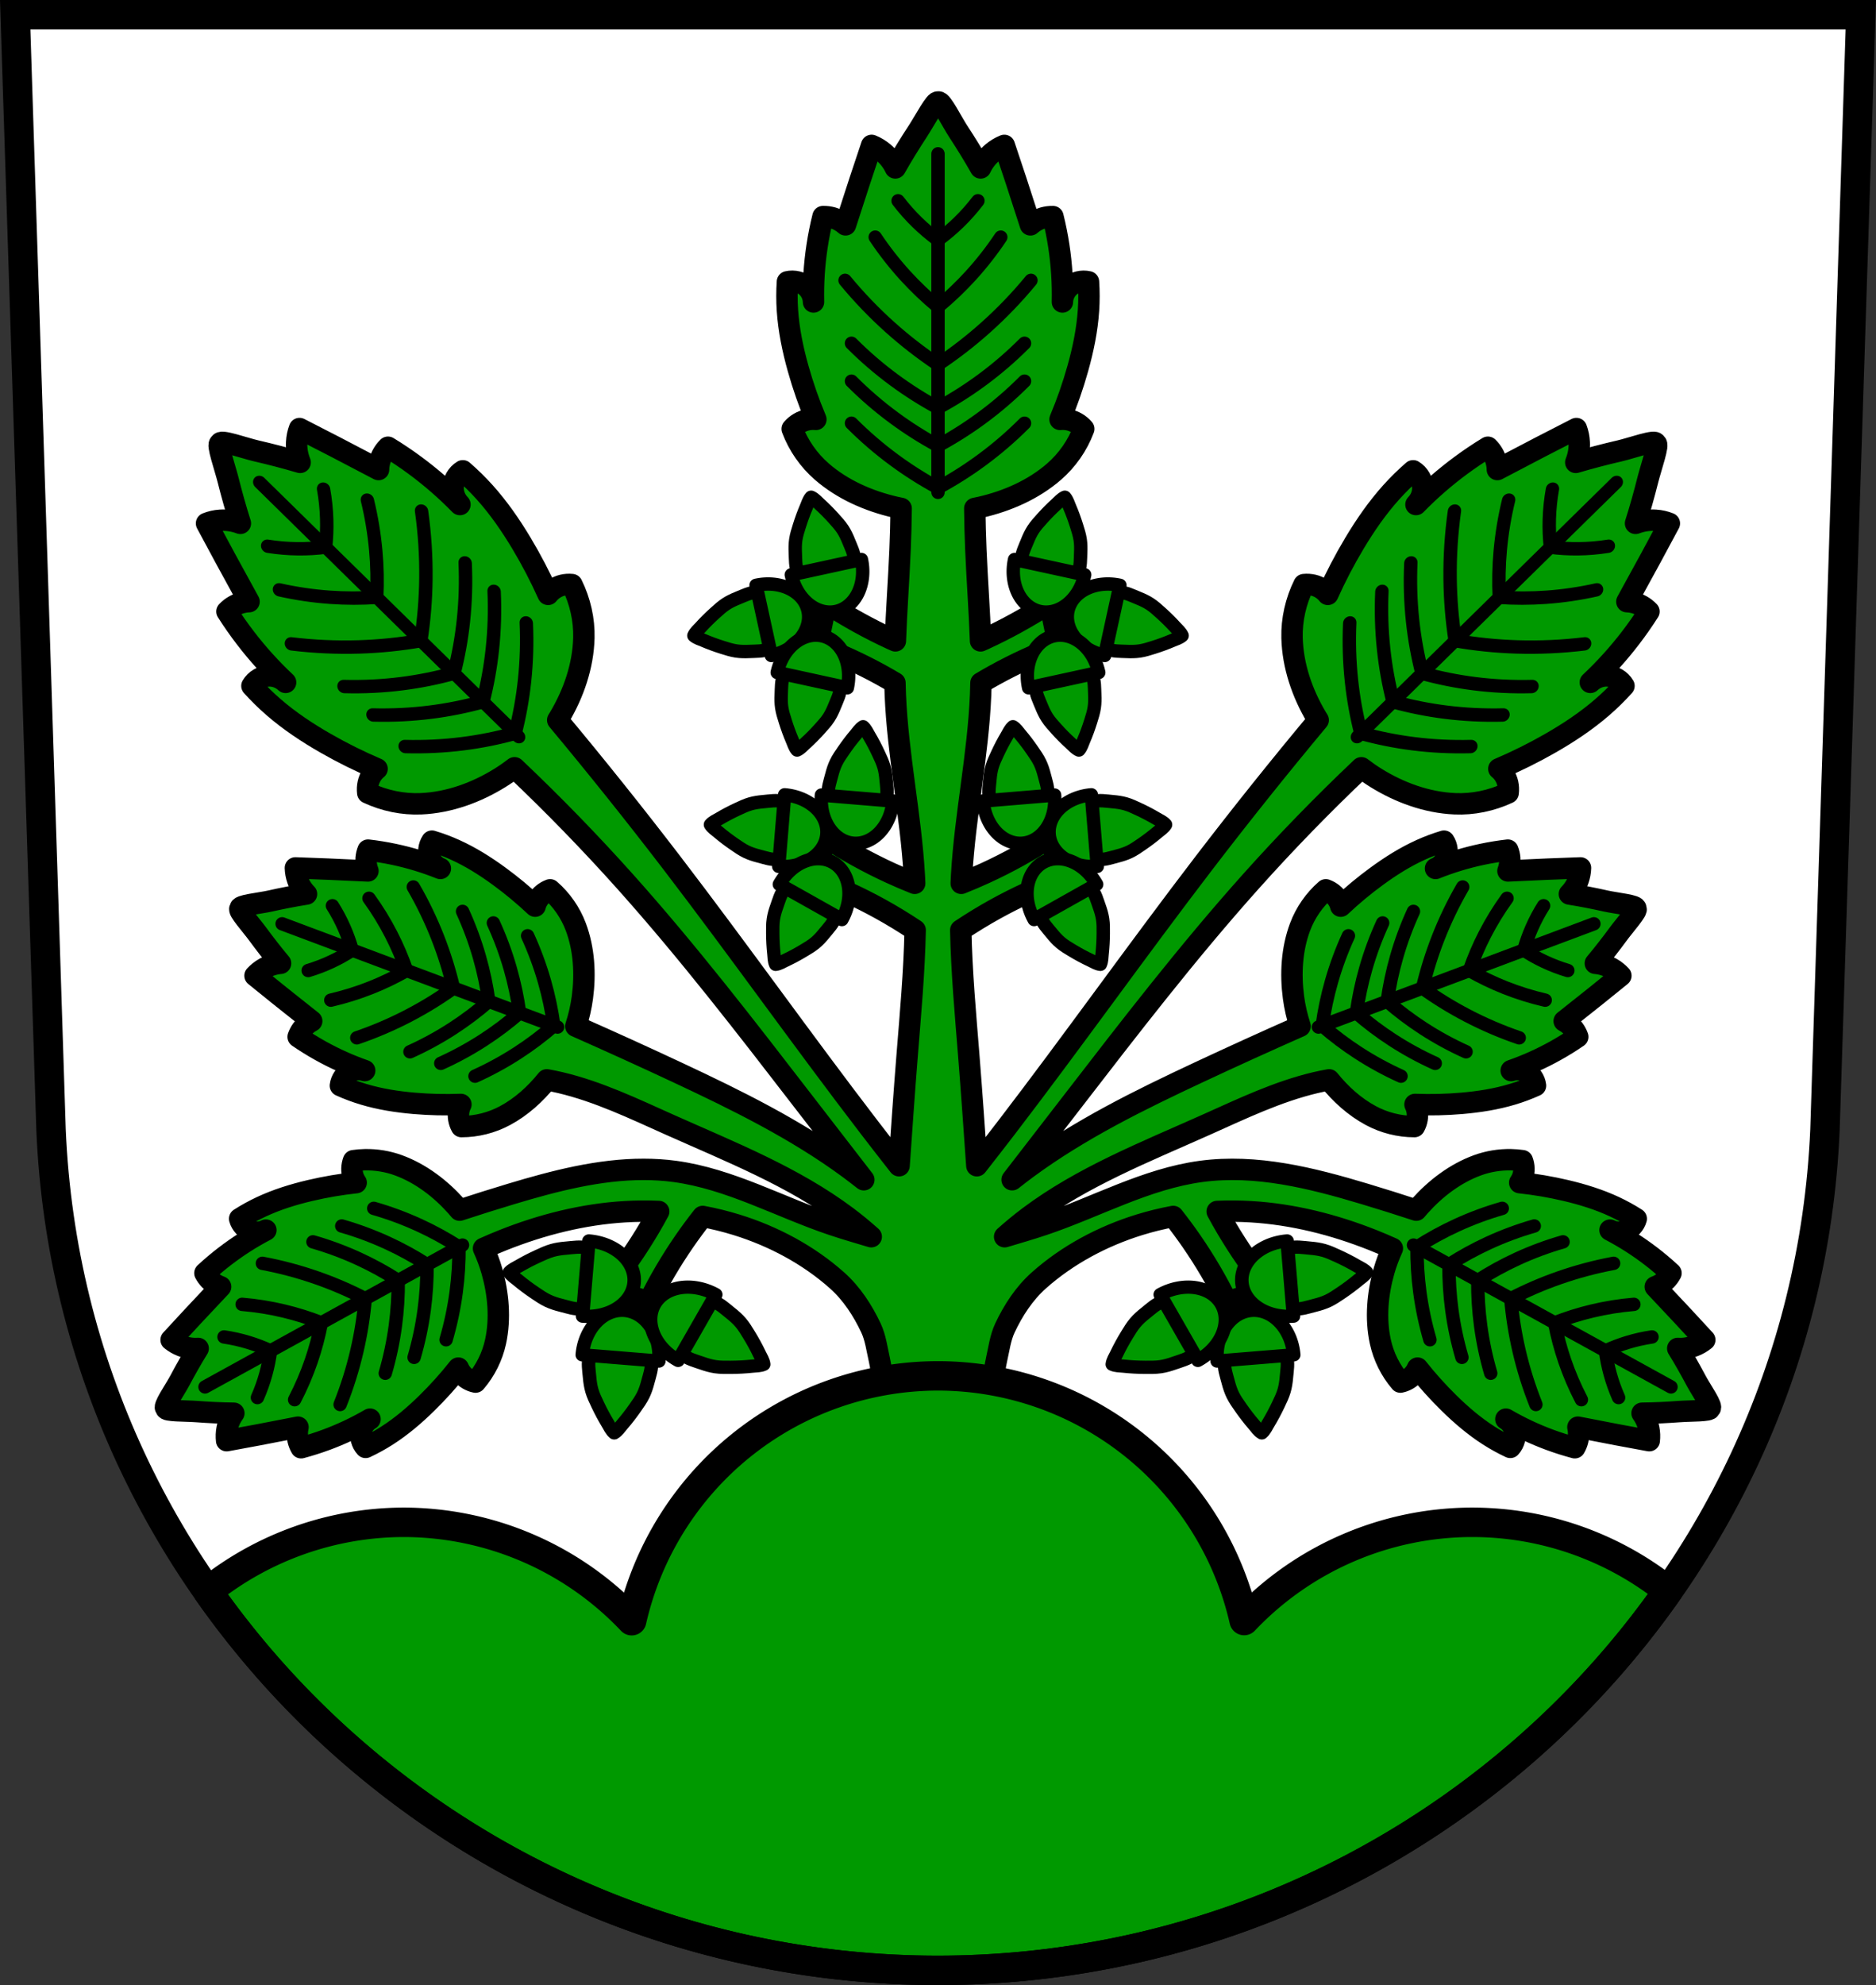 <svg xmlns="http://www.w3.org/2000/svg" width="701.33" height="741.77" viewBox="0 0 701.334 741.769" xmlns:xlink="http://www.w3.org/1999/xlink"><rect x="0" y="0" width="701.334" height="741.769" fill="#333333" stroke="none"/><defs><path id="0" d="m-441.84 178.4c-5.73-3.091-11.241-6.587-16.48-10.452-5.623-4.148-10.932-8.722-15.866-13.669" stroke="#000" fill-rule="evenodd" fill="none" stroke-linecap="round"/><path id="1" d="m-441.84 148.53c-5.73-3.091-11.241-6.587-16.48-10.452-5.623-4.148-10.932-8.722-15.866-13.669" stroke="#000" fill-rule="evenodd" fill="none" stroke-linecap="round"/><path id="2" d="m-441.84 110.78c-4.357-3.604-8.46-7.515-12.268-11.695-4.088-4.487-7.837-9.284-11.204-14.336" stroke="#000" fill-rule="evenodd" fill="none" stroke-linecap="round"/><path id="3" d="m-443.04 61.53v126.49" stroke="#000" fill-rule="evenodd" fill="none" stroke-linecap="round"/><path id="4" d="m-443.04 170.6c-5.73-3.091-11.241-6.587-16.48-10.452-5.623-4.148-10.932-8.722-15.866-13.669" stroke="#000" fill-rule="evenodd" fill="none" stroke-linecap="round"/><path id="5" d="m-443.04 140.23c-6.283-4.197-12.27-8.837-17.901-13.875-6.05-5.412-11.687-11.282-16.85-17.545" stroke="#000" fill-rule="evenodd" fill="none" stroke-linecap="round"/><path id="6" d="m-443.04 93.71c-2.731-1.997-5.323-4.184-7.75-6.542-2.59-2.515-4.992-5.223-7.181-8.094" stroke="#000" fill-rule="evenodd" fill="none" stroke-linecap="round"/><path id="7" d="m-443.04 156.44c-5.73-3.091-11.241-6.587-16.48-10.452-5.623-4.148-10.932-8.722-15.866-13.669" stroke="#000" fill-rule="evenodd" fill="none" stroke-linecap="round"/><use id="8" stroke="#000" stroke-width="5.762" xlink:href="#F"/><path id="9" d="m-443.04 118.69c-4.357-3.604-8.46-7.515-12.268-11.695-4.088-4.487-7.837-9.284-11.204-14.336" stroke="#000" stroke-width="5.762" fill-rule="evenodd" fill="none" stroke-linecap="round"/><path id="A" d="m-441.84 132.32c-6.283-4.197-12.27-8.837-17.901-13.875-6.05-5.412-11.687-11.282-16.85-17.545" stroke="#000" fill-rule="evenodd" fill="none" stroke-linecap="round"/><use id="B" stroke="#000" xlink:href="#G"/><path id="C" d="m-441.84 85.79c-2.731-1.997-5.323-4.184-7.75-6.542-2.59-2.515-4.992-5.223-7.181-8.094" stroke="#000" stroke-width="5.762" fill-rule="evenodd" fill="none" stroke-linecap="round"/><path id="D" d="m1371.382 228.518a13.415 16.946 0 0 0 13.414 16.947 13.415 16.946 0 0 0 13.416 -16.947h-26.831z" fill="#090" stroke-linejoin="round" stroke="#000" stroke-linecap="round"/><use id="E" fill="#090" stroke="#000" xlink:href="#H"/><path id="F" d="m-443.04 186.31c-5.73-3.091-11.241-6.587-16.48-10.452-5.623-4.148-10.932-8.722-15.866-13.669" fill-rule="evenodd" fill="none" stroke-linecap="round"/><path id="G" d="m-441.84 162.68c-5.73-3.091-11.241-6.587-16.48-10.452-5.623-4.148-10.932-8.722-15.866-13.669" fill-rule="evenodd" fill="none" stroke-linecap="round"/><path id="H" d="m1376.64 197.74c-1.095.796-1.728 2.045-2.506 3.133-1.468 2.052-2.817 4.191-4.068 6.382-.885 1.551-1.796 3.106-2.426 4.777-.561 1.489-.921 3.056-1.186 4.625-.418 2.481-1.141 5.059-.627 7.521.288 1.38 1.067 2.674 2.01 3.723.94 1.046 2.138 1.91 3.476 2.389 1.706.61 3.621.61 5.326 0 1.706.61 3.623.61 5.328 0 1.338-.479 2.537-1.343 3.477-2.389.942-1.049 1.72-2.343 2.01-3.723.514-2.463-.209-5.04-.627-7.521-.264-1.569-.622-3.136-1.184-4.625-.63-1.672-1.542-3.226-2.428-4.777-1.251-2.191-2.598-4.331-4.066-6.382-.778-1.088-1.412-2.337-2.508-3.133z" stroke-linejoin="round" fill-rule="evenodd"/><path id="I" d="m-443.04 118.69c-4.357-3.604-8.46-7.515-12.268-11.695-4.088-4.487-7.837-9.284-11.204-14.336" fill-rule="evenodd" fill="none" stroke-linecap="round"/><path id="J" d="m-441.84 85.79c-2.731-1.997-5.323-4.184-7.75-6.542-2.59-2.515-4.992-5.223-7.181-8.094" fill-rule="evenodd" fill="none" stroke-linecap="round"/></defs><g transform="translate(-8.161-4.049)"><g fill-rule="evenodd"><path d="m13.841 9.549l13.398 416.62c7.415 175.25 153.92 314.05 331.59 314.14 177.51-.215 324.07-139.06 331.59-314.14l13.398-416.62h-344.98z" fill="#fff"/><path d="m350.89 38.1c-.086.012-.162.058-.225.143-.759-1.184-5.134 7.102-7.535 10.766-2.945 4.493-5.768 9.07-8.422 13.74-1.032-2.214-2.557-4.196-4.432-5.762-1.328-1.109-2.828-2.01-4.432-2.66-1.494 4.427-2.972 8.859-4.434 13.297-1.797 5.458-3.57 10.926-5.318 16.4-1.394-1.243-3.076-2.161-4.875-2.66-1.152-.32-2.35-.47-3.545-.443-.911 3.656-1.652 7.355-2.217 11.08-1.044 6.888-1.49 13.867-1.33 20.832-.042-2.176-1.03-4.318-2.658-5.762-1.895-1.681-4.629-2.365-7.092-1.773-.236 3.541-.236 7.098 0 10.639.491 7.357 1.998 14.617 3.988 21.717 1.817 6.483 4.04 12.852 6.648 19.06-2.139-.221-4.345.252-6.205 1.33-1 .581-1.907 1.335-2.66 2.217 2.301 6.124 6.148 11.66 11.08 15.955 7.732 6.731 17.56 11.02 27.479 13.297.725.166 1.454.318 2.186.461-.056 5.167-.193 10.334-.412 15.496-.48 11.334-1.35 22.667-1.746 34-.44-.198-.882-.388-1.32-.59-8.496-3.91-16.702-8.448-24.531-13.564l-3.295 15.924c8.19 3.078 16.16 6.745 23.824 10.963 1.74.958 3.458 1.953 5.166 2.967.029 1.458.069 2.915.129 4.373.932 22.569 5.77 44.822 7.092 67.37.062 1.051.108 2.103.154 3.154-3.048-1.216-6.068-2.501-9.05-3.873-8.496-3.91-16.702-8.448-24.531-13.564l-3.295 15.924c8.19 3.078 16.16 6.745 23.824 10.963 4.523 2.489 8.934 5.175 13.23 8.04-.321 15.586-1.75 31.17-2.994 46.729-1.101 13.762-2.054 27.535-3.02 41.31-3.681-4.688-7.341-9.392-10.969-14.12-25.08-32.694-48.903-66.33-73.965-99.04-13.856-18.08-28.09-35.873-42.686-53.36.239-.385.48-.769.711-1.158 5.206-8.788 8.805-19.03 9.07-29.598.168-6.746-1.377-13.646-4.451-19.885-1.202-.124-2.409-.047-3.557.232-2.128.519-4.03 1.738-5.363 3.432-2.922-6.521-6.24-12.886-9.928-19.05-4.04-6.749-8.54-13.274-13.826-19.15-2.544-2.826-5.266-5.496-8.141-7.984-2.177 1.315-3.566 3.78-3.607 6.395-.035 2.247.911 4.557 2.547 6.221-5.217-5.342-10.871-10.26-16.873-14.684-3.246-2.393-6.593-4.641-10.03-6.734-.857.833-1.581 1.801-2.143 2.863-.878 1.659-1.355 3.551-1.381 5.479-5.413-2.86-10.838-5.698-16.273-8.512-4.419-2.287-8.844-4.558-13.277-6.814-.625 1.632-.987 3.38-1.068 5.16-.115 2.514.334 5.09 1.305 7.488-5.433-1.611-10.911-3.03-16.41-4.301-4.485-1.035-13.845-4.438-13.514-2.699-1.437-.346 1.839 8.995 2.961 13.459 1.375 5.474 2.901 10.923 4.617 16.324-2.417-.924-5-1.324-7.512-1.16-1.778.116-3.519.511-5.139 1.168 2.342 4.389 4.698 8.771 7.07 13.145 2.918 5.38 5.861 10.749 8.826 16.11-1.927.063-3.807.575-5.449 1.484-1.051.582-2.01 1.324-2.822 2.197 2.159 3.395 4.471 6.699 6.926 9.898 4.539 5.915 9.568 11.471 15.01 16.584-1.695-1.603-4.02-2.505-6.27-2.426-2.613.092-5.05 1.53-6.324 3.732 2.544 2.826 5.266 5.496 8.141 7.984 5.973 5.171 12.584 9.543 19.41 13.451 6.233 3.568 12.664 6.761 19.24 9.557-1.667 1.361-2.851 3.29-3.328 5.428-.257 1.153-.314 2.363-.166 3.563 6.297 2.953 13.227 4.363 19.969 4.064 10.564-.468 20.731-4.264 29.416-9.639 1.89-1.169 3.721-2.447 5.492-3.811 14.331 13.577 28.11 27.735 41.28 42.44 23.685 26.459 45.38 54.624 67.07 82.74 7.403 9.594 14.819 19.18 22.23 28.766-1.858-1.468-3.733-2.915-5.641-4.318-19.698-14.492-41.789-25.358-63.936-35.729-12.631-5.914-25.331-11.678-38.09-17.322 1.14-3.524 1.979-7.136 2.463-10.764 1.165-8.742.659-18.03-2.467-26.352-1.995-5.313-5.33-10.121-9.613-13.855-.946.342-1.833.846-2.611 1.482-1.443 1.181-2.499 2.826-2.969 4.629-4.257-4.01-8.764-7.753-13.486-11.203-5.172-3.779-10.62-7.215-16.457-9.855-2.809-1.271-5.704-2.357-8.656-3.244-1.23 1.819-1.504 4.247-.713 6.297.68 1.762 2.121 3.214 3.879 3.912-5.618-2.253-11.432-4.02-17.354-5.27-3.203-.677-6.438-1.203-9.689-1.578-.385.962-.627 1.98-.717 3.01-.141 1.612.094 3.258.682 4.768-4.986-.25-9.973-.477-14.961-.682-4.055-.167-8.11-.32-12.166-.457.041 1.499.318 2.991.816 4.406.704 1.999 1.852 3.843 3.34 5.355-4.608.73-9.188 1.624-13.738 2.645-3.711.832-11.848 1.599-11.05 2.832-1.194.255 4.218 6.331 6.469 9.396 2.76 3.759 5.627 7.446 8.621 11.02-2.115.163-4.191.796-6.04 1.84-1.306.74-2.496 1.682-3.512 2.785 3.148 2.561 6.304 5.112 9.471 7.65 3.895 3.122 7.806 6.227 11.729 9.314-1.435.753-2.693 1.837-3.646 3.145-.61.837-1.098 1.764-1.439 2.742 2.698 1.854 5.482 3.582 8.342 5.176 5.287 2.947 10.831 5.437 16.547 7.43-1.784-.629-3.826-.481-5.496.4-1.944 1.026-3.332 3.036-3.6 5.215 2.809 1.271 5.704 2.355 8.656 3.242 6.136 1.844 12.501 2.834 18.883 3.383 5.827.501 11.686.64 17.529.414-.83 1.668-1.117 3.603-.805 5.441.168.991.505 1.954.994 2.834 5.682 0 11.357-1.436 16.352-4.131 6.04-3.257 11.263-7.976 15.574-13.336 1.69.309 3.373.644 5.04 1.039 14.184 3.351 27.438 9.719 40.742 15.67 22.83 10.212 46.43 19.477 66.44 34.475 3.128 2.344 6.144 4.835 9.06 7.436-4.846-1.456-9.713-2.849-14.508-4.461-19.711-6.626-38.34-17.17-58.947-19.945-3.855-.519-7.716-.757-11.576-.762-16.729-.022-33.449 4.333-49.59 9.184-6.446 1.937-12.866 3.961-19.26 6.06-.424-.507-.852-1.01-1.291-1.498-5.879-6.574-13.258-12.234-21.613-15.279-3.999-1.457-8.274-2.156-12.533-2.068-1.42.029-2.837.146-4.242.352-.356.941-.553 1.942-.576 2.947-.042 1.864.521 3.737 1.584 5.268-5.814.623-11.59 1.607-17.283 2.947-6.235 1.467-12.39 3.369-18.19 6.082-2.793 1.306-5.5 2.797-8.096 4.461.58 2.117 2.245 3.905 4.316 4.639 1.78.63 3.822.482 5.496-.398-5.367 2.8-10.492 6.06-15.297 9.746-2.599 1.991-5.103 4.105-7.504 6.33.48.918 1.095 1.764 1.82 2.504 1.133 1.156 2.536 2.049 4.064 2.586-3.434 3.623-6.854 7.261-10.256 10.914-2.766 2.97-5.52 5.949-8.264 8.939 1.165.944 2.478 1.705 3.877 2.248 1.976.766 4.124 1.092 6.24.947-2.445 3.973-4.749 8.04-6.936 12.154-1.783 3.359-6.494 10.04-5.04 10.232-.583 1.073 7.552.919 11.344 1.205 4.651.351 9.314.572 13.979.627-1.253 1.712-2.124 3.702-2.531 5.781-.288 1.473-.346 2.989-.17 4.479 3.993-.723 7.985-1.461 11.973-2.213 4.905-.925 9.808-1.873 14.705-2.842-.362 1.579-.359 3.241.014 4.816.239 1.01.627 1.979 1.146 2.875 3.163-.842 6.286-1.831 9.357-2.965 5.678-2.096 11.177-4.684 16.41-7.727-1.638.945-2.856 2.592-3.273 4.434-.486 2.143.137 4.504 1.617 6.125 2.793-1.306 5.5-2.797 8.096-4.461 5.393-3.458 10.287-7.647 14.857-12.135 4.173-4.098 8.089-8.456 11.721-13.04.726 1.716 2.01 3.191 3.607 4.15.862.517 1.815.888 2.801 1.09 3.697-4.315 6.301-9.555 7.506-15.1 1.888-8.691 1.042-17.951-1.377-26.432-.817-2.866-1.88-5.683-3.123-8.428 2.388-1.073 4.793-2.104 7.225-3.072 14.58-5.802 29.989-9.701 45.652-10.637 4.201-.251 8.416-.282 12.621-.098-1.067 1.971-2.159 3.928-3.295 5.859-4.742 8.06-10.08 15.771-15.957 23.05l15.514 4.877c3.884-7.84 8.332-15.402 13.297-22.605 2.19-3.178 4.492-6.276 6.879-9.309 4.256.793 8.466 1.825 12.604 3.104 13.812 4.268 26.966 11.278 37.674 20.832 5.414 4.83 9.542 11.162 12.627 17.729 1.725 3.671 2.217 7.806 3.123 11.76.649 2.832.928 5.759 1.277 8.666-.785 9.74-1.584 19.478-2.406 29.21l23.05-6.205 23.05 6.205c-.823-9.74-1.621-19.482-2.406-29.22.349-2.903.627-5.827 1.275-8.656.906-3.953 1.398-8.089 3.123-11.76 3.085-6.567 7.213-12.898 12.627-17.729 10.707-9.554 23.862-16.564 37.674-20.832 4.139-1.279 8.35-2.311 12.607-3.104 2.387 3.03 4.691 6.131 6.881 9.309 4.965 7.204 9.413 14.766 13.297 22.605l15.512-4.877c-5.876-7.276-11.213-14.986-15.955-23.05-1.136-1.932-2.229-3.889-3.297-5.859 4.204-.184 8.418-.153 12.617.098 15.664.935 31.07 4.835 45.652 10.637 2.432.968 4.839 1.999 7.227 3.072-1.243 2.744-2.306 5.562-3.123 8.428-2.419 8.481-3.263 17.741-1.375 26.432 1.205 5.546 3.807 10.787 7.504 15.1.986-.201 1.939-.572 2.801-1.09 1.599-.96 2.881-2.434 3.607-4.15 3.631 4.583 7.548 8.941 11.721 13.04 4.57 4.488 9.464 8.677 14.857 12.135 2.595 1.664 5.303 3.155 8.096 4.461 1.48-1.621 2.103-3.982 1.617-6.125-.418-1.842-1.635-3.489-3.273-4.434 5.233 3.043 10.732 5.63 16.41 7.727 3.071 1.134 6.194 2.123 9.357 2.965.52-.896.908-1.867 1.146-2.875.373-1.575.376-3.237.014-4.816 4.897.969 9.8 1.917 14.705 2.842 3.988.752 7.979 1.49 11.973 2.213.176-1.489.118-3.01-.17-4.479-.407-2.08-1.278-4.069-2.531-5.781 4.665-.055 9.328-.276 13.979-.627 3.792-.286 11.927-.133 11.344-1.205 1.455-.197-3.256-6.874-5.04-10.232-2.187-4.119-4.489-8.181-6.934-12.154 2.116.145 4.263-.181 6.238-.947 1.399-.543 2.712-1.304 3.877-2.248-2.744-2.99-5.498-5.969-8.264-8.939-3.402-3.653-6.821-7.291-10.256-10.914 1.529-.537 2.932-1.43 4.064-2.586.725-.74 1.34-1.586 1.82-2.504-2.401-2.225-4.905-4.339-7.504-6.33-4.805-3.681-9.93-6.947-15.297-9.746 1.674.881 3.716 1.029 5.496.398 2.072-.733 3.736-2.522 4.316-4.639-2.595-1.664-5.303-3.155-8.096-4.461-5.804-2.713-11.958-4.615-18.19-6.082-5.693-1.34-11.469-2.324-17.283-2.947 1.063-1.531 1.626-3.403 1.584-5.268-.023-1.01-.22-2.01-.576-2.947-1.406-.205-2.823-.322-4.242-.352-4.259-.088-8.534.611-12.533 2.068-8.356 3.045-15.734 8.705-21.613 15.279-.439.491-.868.991-1.291 1.498-6.394-2.104-12.815-4.127-19.262-6.06-19.866-5.97-40.608-11.19-61.17-8.422-20.609 2.774-39.24 13.319-58.947 19.945-4.797 1.613-9.664 3.01-14.512 4.463 2.919-2.601 5.936-5.093 9.06-7.438 20.01-14.998 43.614-24.26 66.44-34.475 13.304-5.951 26.558-12.319 40.742-15.67 1.672-.395 3.358-.73 5.05-1.039 4.311 5.36 9.537 10.08 15.574 13.336 4.995 2.695 10.669 4.13 16.352 4.131.489-.88.826-1.843.994-2.834.312-1.839.028-3.773-.803-5.441 5.843.226 11.7.087 17.527-.414 6.382-.549 12.747-1.539 18.883-3.383 2.953-.887 5.847-1.971 8.656-3.242-.268-2.179-1.656-4.189-3.6-5.215-1.67-.881-3.712-1.029-5.496-.4 5.716-1.993 11.26-4.483 16.547-7.43 2.86-1.594 5.644-3.322 8.342-5.176-.342-.978-.829-1.905-1.439-2.742-.953-1.308-2.212-2.392-3.646-3.145 3.923-3.087 7.834-6.192 11.729-9.314 3.167-2.538 6.323-5.089 9.471-7.65-1.016-1.103-2.206-2.046-3.512-2.785-1.844-1.044-3.92-1.677-6.04-1.84 2.994-3.578 5.861-7.264 8.621-11.02 2.251-3.065 7.663-9.141 6.469-9.396.797-1.233-7.34-2-11.05-2.832-4.551-1.02-9.13-1.915-13.738-2.645 1.487-1.513 2.636-3.357 3.34-5.355.499-1.415.775-2.907.816-4.406-4.056.137-8.111.29-12.166.457-4.988.205-9.975.432-14.961.682.587-1.51.822-3.155.682-4.768-.09-1.032-.332-2.05-.717-3.01-3.252.375-6.486.901-9.689 1.578-5.922 1.252-11.735 3.02-17.354 5.27 1.758-.698 3.199-2.15 3.879-3.912.791-2.05.519-4.478-.711-6.297-2.953.887-5.849 1.973-8.658 3.244-5.837 2.641-11.285 6.076-16.457 9.855-4.722 3.451-9.23 7.194-13.486 11.203-.47-1.803-1.526-3.448-2.969-4.629-.778-.637-1.665-1.14-2.611-1.482-4.283 3.734-7.618 8.542-9.613 13.855-3.126 8.326-3.632 17.609-2.467 26.352.484 3.628 1.323 7.24 2.463 10.764-12.755 5.644-25.458 11.408-38.09 17.322-22.15 10.37-44.24 21.236-63.936 35.729-1.904 1.401-3.773 2.845-5.627 4.311 7.407-9.586 14.82-19.17 22.22-28.758 21.694-28.11 43.38-56.28 67.07-82.74 13.167-14.709 26.947-28.866 41.28-42.44 1.771 1.364 3.602 2.641 5.492 3.811 8.685 5.375 18.852 9.17 29.416 9.639 6.742.299 13.671-1.111 19.969-4.064.148-1.199.091-2.41-.166-3.563-.478-2.138-1.661-4.067-3.328-5.428 6.576-2.795 13.01-5.989 19.24-9.557 6.826-3.908 13.437-8.28 19.41-13.451 2.875-2.489 5.597-5.159 8.141-7.984-1.272-2.202-3.711-3.641-6.324-3.732-2.245-.079-4.575.823-6.27 2.426 5.442-5.113 10.47-10.669 15.01-16.584 2.455-3.199 4.766-6.504 6.926-9.898-.817-.873-1.771-1.615-2.822-2.197-1.642-.91-3.522-1.422-5.449-1.484 2.965-5.357 5.908-10.726 8.826-16.11 2.372-4.374 4.729-8.756 7.07-13.145-1.62-.657-3.36-1.052-5.139-1.168-2.511-.163-5.095.236-7.512 1.16 1.716-5.401 3.242-10.85 4.617-16.324 1.122-4.464 4.398-13.805 2.961-13.459.331-1.739-9.03 1.664-13.514 2.699-5.5 1.269-10.977 2.689-16.41 4.301.971-2.399 1.419-4.975 1.305-7.488-.081-1.78-.443-3.528-1.068-5.16-4.433 2.256-8.859 4.527-13.277 6.814-5.435 2.813-10.86 5.651-16.273 8.512-.025-1.928-.501-3.819-1.379-5.479-.562-1.062-1.288-2.03-2.145-2.863-3.436 2.093-6.783 4.342-10.03 6.734-6 4.424-11.656 9.342-16.873 14.684 1.636-1.664 2.584-3.974 2.549-6.221-.041-2.614-1.432-5.08-3.609-6.395-2.875 2.489-5.597 5.159-8.141 7.984-5.286 5.872-9.787 12.397-13.826 19.15-3.688 6.163-7.01 12.528-9.928 19.05-1.328-1.693-3.235-2.913-5.363-3.432-1.147-.28-2.355-.357-3.557-.232-3.075 6.239-4.619 13.14-4.451 19.885.264 10.571 3.863 20.81 9.07 29.598.231.39.473.774.713 1.16-14.595 17.49-28.832 35.28-42.688 53.36-25.06 32.705-48.887 66.34-73.963 99.04-3.628 4.73-7.288 9.434-10.969 14.12-.965-13.773-1.92-27.546-3.02-41.31-1.244-15.554-2.673-31.14-2.994-46.729 4.296-2.862 8.708-5.549 13.23-8.04 7.666-4.218 15.634-7.885 23.824-10.963l-3.295-15.924c-7.829 5.116-16.04 9.655-24.531 13.564-2.981 1.372-6 2.658-9.05 3.873.047-1.051.093-2.103.154-3.154 1.322-22.549 6.159-44.803 7.092-67.37.06-1.458.1-2.915.129-4.373 1.708-1.013 3.426-2.01 5.166-2.967 7.666-4.218 15.634-7.885 23.824-10.963l-3.295-15.924c-7.829 5.116-16.04 9.655-24.531 13.564-.438.201-.881.392-1.32.59-.396-11.333-1.266-22.666-1.746-34-.219-5.162-.356-10.329-.412-15.496.732-.143 1.461-.295 2.186-.461 9.919-2.274 19.749-6.566 27.48-13.297 4.934-4.295 8.779-9.831 11.08-15.955-.753-.882-1.655-1.635-2.658-2.217-1.861-1.078-4.066-1.551-6.205-1.33 2.609-6.206 4.831-12.576 6.648-19.06 1.99-7.1 3.498-14.36 3.988-21.717.236-3.541.236-7.098 0-10.639-2.463-.591-5.197.093-7.092 1.773-1.629 1.444-2.616 3.585-2.658 5.762.16-6.965-.286-13.944-1.33-20.832-.565-3.725-1.305-7.424-2.217-11.08-1.195-.026-2.393.124-3.545.443-1.799.499-3.483 1.418-4.877 2.66-1.748-5.474-3.521-10.942-5.318-16.4-1.461-4.438-2.938-8.87-4.432-13.297-1.603.65-3.104 1.551-4.432 2.66-1.875 1.566-3.401 3.548-4.434 5.762-2.654-4.672-5.475-9.248-8.42-13.74-2.251-3.434-6.02-11.08-7.311-10.908z" transform="translate(8.161 4.049)" fill="#090" stroke="#000" stroke-linejoin="round" stroke-width="8"/></g><g stroke="#000"><g stroke-width="11"><path d="M350.666 514.117A117.541 117.541 0 0 0 236.158 605.604 117.541 117.541 0 0 0 150.963 568.834 117.541 117.541 0 0 0 77.668 594.629C137.73 680.27 237.92 736.21 350.67 736.27 463.34 736.13 563.53 680.13 623.62 594.46A117.541 117.541 0 0 0 550.371 568.834 117.541 117.541 0 0 0 465.121 605.543 117.541 117.541 0 0 0 350.666 514.117z" transform="translate(8.161 4.049)" fill="#090" stroke-linejoin="round" stroke-linecap="round"/><path d="m13.841 9.549l13.398 416.62c7.415 175.25 153.92 314.05 331.59 314.14 177.51-.215 324.07-139.06 331.59-314.14l13.398-416.62h-344.98z" fill="none" fill-rule="evenodd"/></g><g stroke-width="5"><g fill="none" fill-rule="evenodd" stroke-linecap="round"><path d="m358.83 61.53v126.49"/><path d="m358.83 186.31c-5.73-3.091-11.241-6.587-16.48-10.452-5.623-4.148-10.932-8.722-15.866-13.669"/><path d="m358.83 170.6c-5.73-3.091-11.241-6.587-16.48-10.452-5.623-4.148-10.932-8.722-15.866-13.669"/><path d="m358.83 156.44c-5.73-3.091-11.241-6.587-16.48-10.452-5.623-4.148-10.932-8.722-15.866-13.669"/><path d="m358.83 140.23c-6.283-4.197-12.27-8.837-17.901-13.875-6.05-5.412-11.687-11.282-16.85-17.545"/><path d="m358.83 118.69c-4.357-3.604-8.46-7.515-12.268-11.695-4.088-4.487-7.837-9.284-11.204-14.336"/><path d="m358.83 93.71c-2.731-1.997-5.323-4.184-7.75-6.542-2.59-2.515-4.992-5.223-7.181-8.094"/></g><g transform="matrix(-1 0 0 1-83.01 7.911)"><use xlink:href="#0"/><use xlink:href="#G"/><use xlink:href="#1"/><path d="m-441.84 132.32c-6.283-4.197-12.27-8.837-17.901-13.875-6.05-5.412-11.687-11.282-16.85-17.545" fill="none" fill-rule="evenodd" stroke-linecap="round"/><use xlink:href="#2"/><use xlink:href="#J"/></g></g><g stroke-width="4.83"><g transform="matrix(.7-.714.765.751 368.32-178.22)"><use xlink:href="#3"/><use xlink:href="#F"/><use xlink:href="#4"/><path d="m-443.04 156.44c-5.73-3.091-11.241-6.587-16.48-10.452-5.623-4.148-10.932-8.722-15.866-13.669" fill="none" fill-rule="evenodd" stroke-linecap="round"/><use xlink:href="#5"/><use xlink:href="#I"/><use xlink:href="#6"/><g transform="matrix(-1 0 0 1-884.88 7.911)"><use xlink:href="#0"/><use xlink:href="#G"/><use xlink:href="#1"/><use xlink:href="#A"/><use xlink:href="#2"/><use xlink:href="#J"/></g></g><g transform="matrix(-.7-.714-.765.751 349.34-178.22)"><use xlink:href="#3"/><use xlink:href="#F"/><use xlink:href="#4"/><use xlink:href="#7"/><use xlink:href="#5"/><use xlink:href="#I"/><use xlink:href="#6"/><g transform="matrix(-1 0 0 1-884.88 7.911)"><use xlink:href="#0"/><use xlink:href="#B"/><use xlink:href="#1"/><use xlink:href="#A"/><use xlink:href="#2"/><use xlink:href="#J"/></g></g></g><g transform="matrix(.304-.811.814.305 198.23-28.825)"><use stroke-width="5.762" xlink:href="#3"/><use xlink:href="#8"/><g stroke-width="5.762"><use xlink:href="#4"/><use xlink:href="#7"/><use xlink:href="#5"/><use xlink:href="#I"/><use xlink:href="#6"/></g><g transform="matrix(-1 0 0 1-884.88 7.911)"><g stroke-width="5.762"><use xlink:href="#0"/><use xlink:href="#B"/><use xlink:href="#1"/><use xlink:href="#A"/><use xlink:href="#2"/></g><use xlink:href="#C"/></g></g><g transform="matrix(-.304-.811-.814.305 519.43-28.825)"><use stroke-width="5.762" xlink:href="#3"/><use xlink:href="#8"/><g stroke-width="5.762"><use xlink:href="#4"/><use xlink:href="#7"/><use xlink:href="#5"/></g><use xlink:href="#9"/><use stroke-width="5.762" xlink:href="#6"/><g transform="matrix(-1 0 0 1-884.88 7.911)"><g stroke-width="5.762"><use xlink:href="#0"/><use xlink:href="#B"/><use xlink:href="#1"/><use xlink:href="#A"/><use xlink:href="#2"/></g><use xlink:href="#C"/></g></g><g transform="matrix(-.418-.759.761-.419-147.21 211.81)"><use stroke-width="5.762" xlink:href="#3"/><use xlink:href="#8"/><g stroke-width="5.762"><use xlink:href="#4"/><use xlink:href="#7"/><use xlink:href="#5"/></g><use xlink:href="#9"/><use stroke-width="5.762" xlink:href="#6"/><g transform="matrix(-1 0 0 1-884.88 7.911)"><g stroke-width="5.762"><use xlink:href="#0"/><use xlink:href="#B"/><use xlink:href="#1"/><use xlink:href="#A"/><use xlink:href="#2"/></g><use xlink:href="#C"/></g></g><g transform="matrix(.418-.759-.761-.419 864.87 211.81)"><use stroke-width="5.762" xlink:href="#3"/><use xlink:href="#8"/><g stroke-width="5.762"><use xlink:href="#4"/><use xlink:href="#7"/><use xlink:href="#5"/></g><use xlink:href="#9"/><use stroke-width="5.762" xlink:href="#6"/><g transform="matrix(-1 0 0 1-884.88 7.911)"><g stroke-width="5.762"><use xlink:href="#0"/><use xlink:href="#B"/><use xlink:href="#1"/><use xlink:href="#A"/><use xlink:href="#2"/></g><use xlink:href="#C"/></g></g><g transform="translate(801.11)" fill="#090" stroke-width="5"><g transform="matrix(-.213-.977.977-.213-435.74 1637.49)"><use transform="translate(8.161 4.049)" xlink:href="#H"/><use xlink:href="#D"/></g><g transform="matrix(.977-.213.213.977-1885.64 287.67)"><use transform="translate(8.161 4.049)" xlink:href="#H"/><use xlink:href="#D"/></g><g transform="matrix(.977.213.213-.977-1890.9 186.49)"><use transform="translate(8.161 4.049)" xlink:href="#E"/><use xlink:href="#D"/></g><g transform="matrix(-1 0 0 1-884.57 0)"><g transform="matrix(-.213-.977.977-.213-435.74 1637.49)"><use transform="translate(8.161 4.049)" xlink:href="#E"/><use xlink:href="#D"/></g><g transform="matrix(.977-.213.213.977-1885.64 287.67)"><use transform="translate(8.161 4.049)" xlink:href="#E"/><use xlink:href="#D"/></g><g transform="matrix(.977.213.213-.977-1890.9 186.49)"><use transform="translate(8.161 4.049)" xlink:href="#E"/><use xlink:href="#D"/></g></g></g><g fill="#090"><g transform="translate(800.05)" stroke-width="5"><g transform="matrix(.956.293-.293.956 54.56 237.6)"><g transform="matrix(-.213-.977.977-.213-435.74 1637.49)"><use transform="translate(8.161 4.049)" xlink:href="#E"/><use xlink:href="#D"/></g><g transform="matrix(.977-.213.213.977-1885.64 287.67)"><use transform="translate(8.161 4.049)" xlink:href="#E"/><use xlink:href="#D"/></g><g transform="matrix(.977.213.213-.977-1890.9 186.49)"><use transform="translate(8.161 4.049)" xlink:href="#E"/><use xlink:href="#D"/></g></g><g transform="matrix(-.956.293.293.956-937 237.6)"><g transform="matrix(-.213-.977.977-.213-435.74 1637.49)"><use transform="translate(8.161 4.049)" xlink:href="#E"/><use xlink:href="#D"/></g><g transform="matrix(.977-.213.213.977-1885.64 287.67)"><use transform="translate(8.161 4.049)" xlink:href="#E"/><use xlink:href="#D"/></g><g transform="matrix(.977.213.213-.977-1890.9 186.49)"><use transform="translate(8.161 4.049)" xlink:href="#E"/><use xlink:href="#D"/></g></g></g><g transform="translate(802.04)" stroke-width="4.712"><g transform="matrix(.314-1.005 1.024.308-644.08-71.16)"><g transform="matrix(-.213-.977.977-.213-435.74 1637.49)"><use transform="translate(8.161 4.049)" xlink:href="#E"/><use xlink:href="#D"/></g><g transform="matrix(.977-.213.213.977-1885.64 287.67)"><use transform="translate(8.161 4.049)" xlink:href="#E"/><use xlink:href="#D"/></g><g transform="matrix(.977.213.213-.977-1890.9 186.49)"><use transform="translate(8.161 4.049)" xlink:href="#E"/><use xlink:href="#D"/></g></g><g transform="matrix(-.314-1.005-1.024.308-242.34-71.16)"><g transform="matrix(-.213-.977.977-.213-435.74 1637.49)"><use transform="translate(8.161 4.049)" xlink:href="#E"/><use xlink:href="#D"/></g><g transform="matrix(.977-.213.213.977-1885.64 287.67)"><use transform="translate(8.161 4.049)" xlink:href="#E"/><use xlink:href="#D"/></g><g transform="matrix(.977.213.213-.977-1890.9 186.49)"><use transform="translate(8.161 4.049)" xlink:href="#E"/><use xlink:href="#D"/></g></g></g></g></g></g></svg>